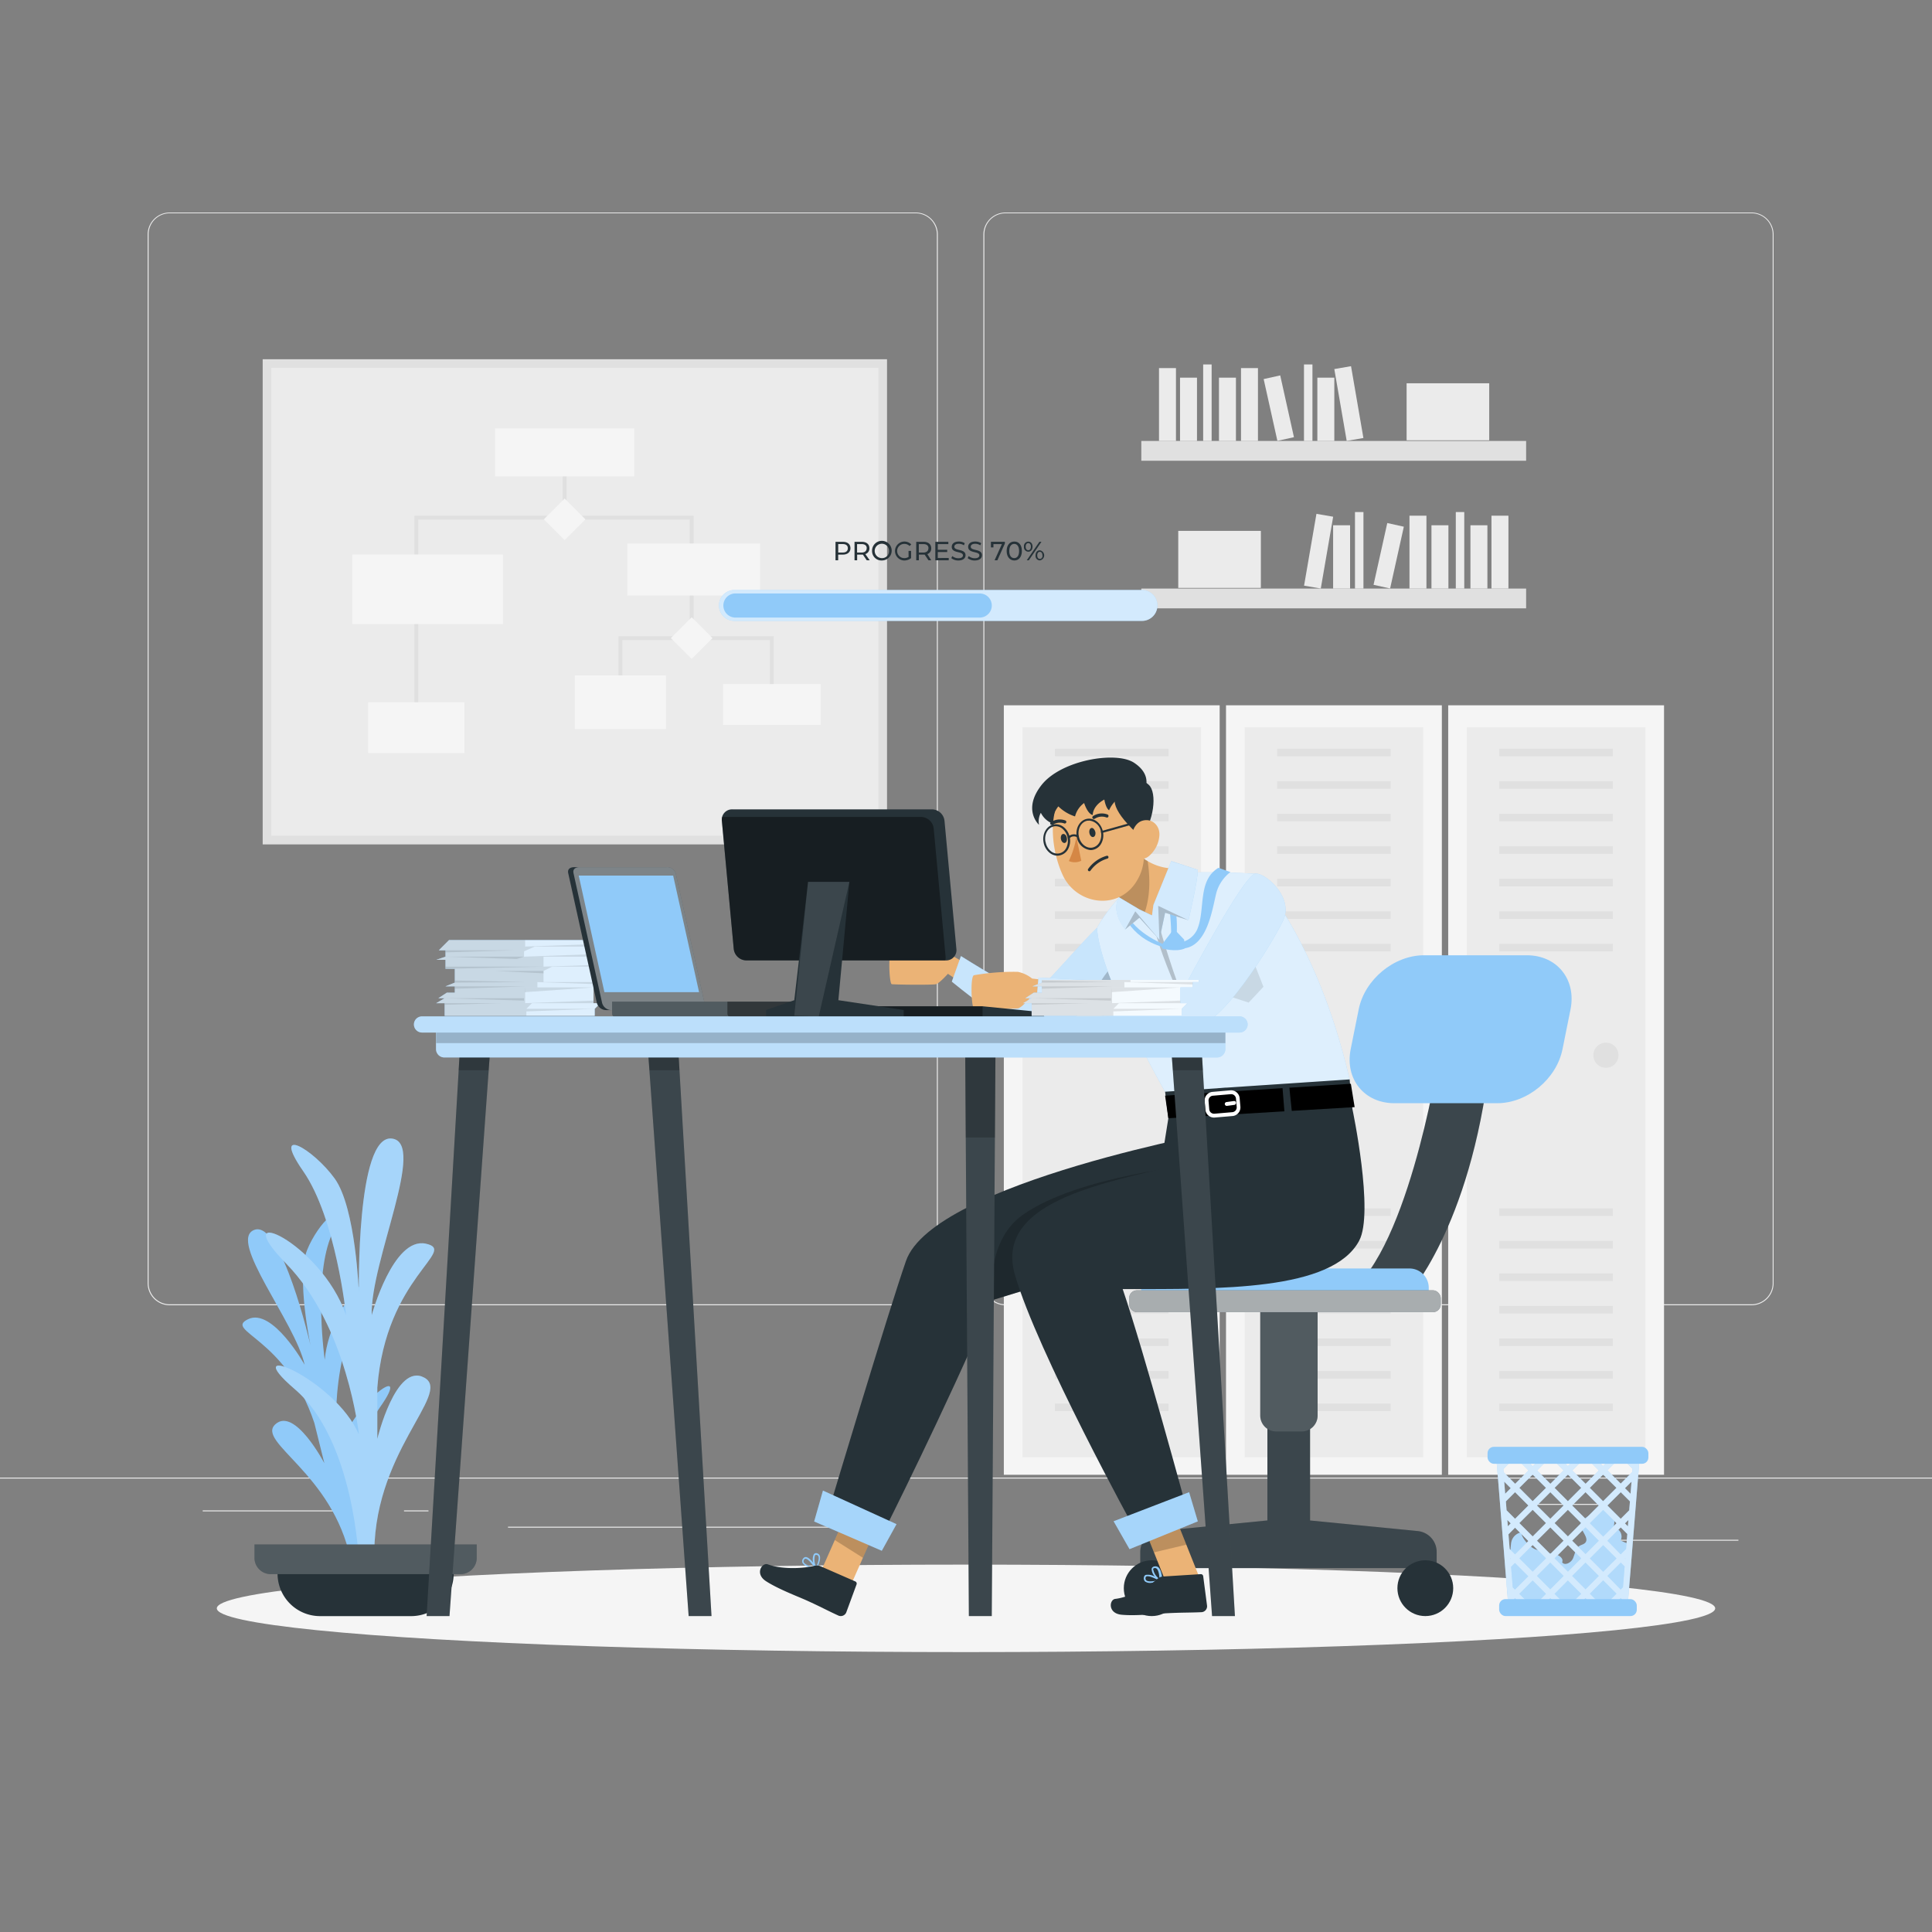 <svg xmlns="http://www.w3.org/2000/svg" viewBox="0 0 500 500"><rect x="0" y="0" width="500" height="500" fill="#808080" stroke="none"/><g id="freepik--background-complete--inject-230"><rect y="382.4" width="500" height="0.25" style="fill:#ebebeb"></rect><rect x="416.78" y="398.49" width="33.12" height="0.25" style="fill:#ebebeb"></rect><rect x="322.53" y="401.21" width="8.69" height="0.25" style="fill:#ebebeb"></rect><rect x="396.59" y="389.21" width="19.19" height="0.25" style="fill:#ebebeb"></rect><rect x="52.46" y="390.89" width="43.19" height="0.25" style="fill:#ebebeb"></rect><rect x="104.56" y="390.89" width="6.33" height="0.25" style="fill:#ebebeb"></rect><rect x="131.47" y="395.11" width="93.68" height="0.25" style="fill:#ebebeb"></rect><path d="M237,337.8H43.91a5.71,5.71,0,0,1-5.7-5.71V60.66A5.71,5.71,0,0,1,43.91,55H237a5.71,5.71,0,0,1,5.71,5.71V332.09A5.71,5.71,0,0,1,237,337.8ZM43.91,55.2a5.46,5.46,0,0,0-5.45,5.46V332.09a5.46,5.46,0,0,0,5.45,5.46H237a5.47,5.47,0,0,0,5.46-5.46V60.66A5.47,5.47,0,0,0,237,55.2Z" style="fill:#ebebeb"></path><path d="M453.31,337.8H260.21a5.72,5.72,0,0,1-5.71-5.71V60.66A5.72,5.72,0,0,1,260.21,55h193.1A5.71,5.71,0,0,1,459,60.66V332.09A5.71,5.71,0,0,1,453.31,337.8ZM260.21,55.2a5.47,5.47,0,0,0-5.46,5.46V332.09a5.47,5.47,0,0,0,5.46,5.46h193.1a5.47,5.47,0,0,0,5.46-5.46V60.66a5.47,5.47,0,0,0-5.46-5.46Z" style="fill:#ebebeb"></path><rect x="85.99" y="74.96" width="125.56" height="161.58" transform="translate(304.52 6.98) rotate(90)" style="fill:#e0e0e0"></rect><rect x="70.22" y="95.21" width="157.1" height="121.08" transform="translate(297.54 311.5) rotate(180)" style="fill:#ebebeb"></rect><rect x="145.63" y="117.08" width="1" height="16.88" style="fill:#e0e0e0"></rect><polygon points="108.24 188.32 107.24 188.32 107.24 133.47 179.5 133.47 179.5 165.15 178.5 165.15 178.5 134.47 108.24 134.47 108.24 188.32" style="fill:#e0e0e0"></polygon><polygon points="200.24 182.32 199.24 182.32 199.24 165.65 161.07 165.65 161.07 181.74 160.07 181.74 160.07 164.65 200.24 164.65 200.24 182.32" style="fill:#e0e0e0"></polygon><rect x="128.11" y="110.88" width="36.04" height="12.41" style="fill:#f5f5f5"></rect><rect x="162.36" y="140.65" width="34.35" height="13.48" style="fill:#f5f5f5"></rect><rect x="148.77" y="174.79" width="23.59" height="13.9" style="fill:#f5f5f5"></rect><rect x="187.11" y="177.04" width="25.27" height="10.56" style="fill:#f5f5f5"></rect><rect x="91.16" y="143.5" width="39.03" height="18.01" style="fill:#f5f5f5"></rect><rect x="95.28" y="181.74" width="24.92" height="13.16" style="fill:#f5f5f5"></rect><rect x="142.33" y="130.6" width="7.61" height="7.61" transform="translate(137.84 -63.97) rotate(45)" style="fill:#f5f5f5"></rect><rect x="175.2" y="161.34" width="7.61" height="7.61" transform="translate(169.21 -78.21) rotate(45)" style="fill:#f5f5f5"></rect><rect x="295.37" y="114.12" width="99.59" height="5.12" style="fill:#e0e0e0"></rect><rect x="299.95" y="95.26" width="4.39" height="18.86" style="fill:#ebebeb"></rect><rect x="321.17" y="95.26" width="4.39" height="18.86" style="fill:#ebebeb"></rect><rect x="346.89" y="95.02" width="4.39" height="18.86" transform="translate(-12.67 60.8) rotate(-9.78)" style="fill:#ebebeb"></rect><rect x="305.39" y="97.74" width="4.39" height="16.38" style="fill:#ebebeb"></rect><rect x="315.47" y="97.74" width="4.39" height="16.38" style="fill:#ebebeb"></rect><rect x="340.93" y="97.74" width="4.39" height="16.38" style="fill:#ebebeb"></rect><rect x="328.76" y="97.46" width="4.39" height="16.38" transform="translate(-15.04 74.29) rotate(-12.53)" style="fill:#ebebeb"></rect><rect x="311.38" y="94.32" width="2.19" height="19.8" style="fill:#ebebeb"></rect><rect x="337.47" y="94.32" width="2.19" height="19.8" style="fill:#ebebeb"></rect><rect x="364.03" y="99.19" width="21.38" height="14.76" style="fill:#ebebeb"></rect><rect x="295.37" y="152.32" width="99.59" height="5.12" transform="translate(690.33 309.76) rotate(180)" style="fill:#e0e0e0"></rect><rect x="385.99" y="133.46" width="4.39" height="18.86" transform="translate(776.37 285.78) rotate(180)" style="fill:#ebebeb"></rect><rect x="364.77" y="133.46" width="4.39" height="18.86" transform="translate(733.93 285.78) rotate(180)" style="fill:#ebebeb"></rect><rect x="339.05" y="133.22" width="4.39" height="18.86" transform="translate(653.31 341.19) rotate(-170.22)" style="fill:#ebebeb"></rect><rect x="380.55" y="135.94" width="4.39" height="16.38" transform="translate(765.49 288.26) rotate(180)" style="fill:#ebebeb"></rect><rect x="370.47" y="135.94" width="4.39" height="16.38" transform="translate(745.32 288.26) rotate(180)" style="fill:#ebebeb"></rect><rect x="345.01" y="135.94" width="4.39" height="16.38" transform="translate(694.41 288.26) rotate(180)" style="fill:#ebebeb"></rect><rect x="357.18" y="135.66" width="4.39" height="16.38" transform="translate(679 362.22) rotate(-167.47)" style="fill:#ebebeb"></rect><rect x="376.76" y="132.52" width="2.19" height="19.8" transform="translate(755.71 284.84) rotate(180)" style="fill:#ebebeb"></rect><rect x="350.66" y="132.52" width="2.19" height="19.8" transform="translate(703.52 284.84) rotate(180)" style="fill:#ebebeb"></rect><rect x="304.92" y="137.39" width="21.38" height="14.76" transform="translate(631.23 289.54) rotate(180)" style="fill:#ebebeb"></rect><rect x="317.29" y="182.53" width="55.86" height="199.14" style="fill:#f5f5f5"></rect><rect x="322.11" y="188.21" width="46.22" height="188.94" style="fill:#ebebeb"></rect><rect x="330.52" y="193.77" width="29.39" height="1.95" style="fill:#e0e0e0"></rect><rect x="330.52" y="202.18" width="29.39" height="1.95" style="fill:#e0e0e0"></rect><rect x="330.52" y="210.6" width="29.39" height="1.95" style="fill:#e0e0e0"></rect><rect x="330.52" y="219.02" width="29.39" height="1.95" style="fill:#e0e0e0"></rect><rect x="330.52" y="227.44" width="29.39" height="1.95" style="fill:#e0e0e0"></rect><rect x="330.52" y="235.85" width="29.39" height="1.95" style="fill:#e0e0e0"></rect><rect x="330.52" y="244.27" width="29.39" height="1.95" style="fill:#e0e0e0"></rect><rect x="330.52" y="312.73" width="29.39" height="1.95" style="fill:#e0e0e0"></rect><rect x="330.52" y="321.15" width="29.39" height="1.95" style="fill:#e0e0e0"></rect><rect x="330.52" y="329.57" width="29.39" height="1.95" style="fill:#e0e0e0"></rect><rect x="330.52" y="337.98" width="29.39" height="1.95" style="fill:#e0e0e0"></rect><rect x="330.52" y="346.4" width="29.39" height="1.95" style="fill:#e0e0e0"></rect><rect x="330.52" y="354.82" width="29.39" height="1.95" style="fill:#e0e0e0"></rect><rect x="330.52" y="363.24" width="29.39" height="1.95" style="fill:#e0e0e0"></rect><path d="M361.36,273.09a3.25,3.25,0,1,1-3.25-3.25A3.24,3.24,0,0,1,361.36,273.09Z" style="fill:#e0e0e0"></path><rect x="259.79" y="182.53" width="55.86" height="199.14" style="fill:#f5f5f5"></rect><rect x="264.61" y="188.21" width="46.22" height="188.94" style="fill:#ebebeb"></rect><rect x="273.02" y="193.77" width="29.39" height="1.95" style="fill:#e0e0e0"></rect><rect x="273.02" y="202.18" width="29.39" height="1.95" style="fill:#e0e0e0"></rect><rect x="273.02" y="210.6" width="29.39" height="1.95" style="fill:#e0e0e0"></rect><rect x="273.02" y="219.02" width="29.39" height="1.95" style="fill:#e0e0e0"></rect><rect x="273.02" y="227.44" width="29.39" height="1.95" style="fill:#e0e0e0"></rect><rect x="273.02" y="235.85" width="29.39" height="1.95" style="fill:#e0e0e0"></rect><rect x="273.02" y="244.27" width="29.39" height="1.95" style="fill:#e0e0e0"></rect><rect x="273.02" y="312.73" width="29.39" height="1.95" style="fill:#e0e0e0"></rect><rect x="273.02" y="321.15" width="29.39" height="1.95" style="fill:#e0e0e0"></rect><rect x="273.02" y="329.57" width="29.39" height="1.95" style="fill:#e0e0e0"></rect><rect x="273.02" y="337.98" width="29.39" height="1.95" style="fill:#e0e0e0"></rect><rect x="273.02" y="346.4" width="29.39" height="1.95" style="fill:#e0e0e0"></rect><rect x="273.02" y="354.82" width="29.39" height="1.95" style="fill:#e0e0e0"></rect><rect x="273.02" y="363.24" width="29.39" height="1.95" style="fill:#e0e0e0"></rect><path d="M303.86,273.09a3.25,3.25,0,1,1-3.25-3.25A3.24,3.24,0,0,1,303.86,273.09Z" style="fill:#e0e0e0"></path><rect x="374.79" y="182.53" width="55.86" height="199.14" style="fill:#f5f5f5"></rect><rect x="379.61" y="188.21" width="46.22" height="188.94" style="fill:#ebebeb"></rect><rect x="388.02" y="193.77" width="29.39" height="1.95" style="fill:#e0e0e0"></rect><rect x="388.02" y="202.18" width="29.39" height="1.95" style="fill:#e0e0e0"></rect><rect x="388.02" y="210.6" width="29.39" height="1.95" style="fill:#e0e0e0"></rect><rect x="388.02" y="219.02" width="29.39" height="1.95" style="fill:#e0e0e0"></rect><rect x="388.02" y="227.44" width="29.39" height="1.95" style="fill:#e0e0e0"></rect><rect x="388.02" y="235.85" width="29.39" height="1.95" style="fill:#e0e0e0"></rect><rect x="388.02" y="244.27" width="29.39" height="1.95" style="fill:#e0e0e0"></rect><rect x="388.02" y="312.73" width="29.39" height="1.95" style="fill:#e0e0e0"></rect><rect x="388.02" y="321.15" width="29.39" height="1.95" style="fill:#e0e0e0"></rect><rect x="388.02" y="329.57" width="29.39" height="1.95" style="fill:#e0e0e0"></rect><rect x="388.02" y="337.98" width="29.39" height="1.95" style="fill:#e0e0e0"></rect><rect x="388.02" y="346.4" width="29.39" height="1.95" style="fill:#e0e0e0"></rect><rect x="388.02" y="354.82" width="29.39" height="1.95" style="fill:#e0e0e0"></rect><rect x="388.02" y="363.24" width="29.39" height="1.95" style="fill:#e0e0e0"></rect><path d="M418.86,273.09a3.25,3.25,0,1,1-3.25-3.25A3.24,3.24,0,0,1,418.86,273.09Z" style="fill:#e0e0e0"></path></g><g id="freepik--Shadow--inject-230"><ellipse id="freepik--path--inject-230" cx="250" cy="416.24" rx="193.89" ry="11.32" style="fill:#f5f5f5"></ellipse></g><g id="freepik--Plant--inject-230"><path d="M93.91,402.73s-5.27-24.89,4.32-38.37-8.66-.15-10.76,12.47c0,0-3.15-22.57,6.15-38.44s-8.1-2.84-9.58,13.51c0,0-2.85-20.12,1.43-31.44s-3.17-4-6,3.06.89,24.65.89,24.65-7.46-32.47-14.52-29.89,10.55,23.86,13,34.92c0,0-8.33-14.89-14.65-11.79s9.79,4.64,17.16,26.85l2.59,10.41S76.26,364,71.25,368.61s14.85,12.64,19.47,34.91Z" style="fill:#90CAF9"></path><path d="M92.88,404.16s-1.11-31.38-16.61-44.66,10.33-2.77,16.61,11.72c0,0-2.95-28-18.83-44.21s8.86-5.81,15.51,13.34c0,0-2.59-25-11.08-37.23s2.59-5.78,8.12,1.86,6.28,29.79,6.28,29.79-.74-41.11,8.49-40.12-5.54,31.72-5.17,45.7c0,0,5.54-20.32,14-18.49s-10.34,8.48-12.55,37.27v13.24s4.8-19.89,12.18-15.83-14,19.57-12.92,47.62Z" style="fill:#90CAF9"></path><path d="M92.88,404.16s-1.11-31.38-16.61-44.66,10.33-2.77,16.61,11.72c0,0-2.95-28-18.83-44.21s8.86-5.81,15.51,13.34c0,0-2.59-25-11.08-37.23s2.59-5.78,8.12,1.86,6.28,29.79,6.28,29.79-.74-41.11,8.49-40.12-5.54,31.72-5.17,45.7c0,0,5.54-20.32,14-18.49s-10.34,8.48-12.55,37.27v13.24s4.8-19.89,12.18-15.83-14,19.57-12.92,47.62Z" style="fill:#fff;opacity:0.2;isolation:isolate"></path><path d="M71.83,402.33h45.58a0,0,0,0,1,0,0v4.92a11,11,0,0,1-11,11H82.83a11,11,0,0,1-11-11v-4.92A0,0,0,0,1,71.83,402.33Z" style="fill:#263238"></path><path d="M65.86,399.7v3.48a4.22,4.22,0,0,0,4.22,4.21h49.09a4.21,4.21,0,0,0,4.21-4.21V399.7Z" style="fill:#263238"></path><path d="M65.86,399.7v3.48a4.22,4.22,0,0,0,4.22,4.21h49.09a4.21,4.21,0,0,0,4.21-4.21V399.7Z" style="fill:#fff;opacity:0.2;isolation:isolate"></path></g><g id="freepik--trash-bin--inject-230"><path d="M419.41,398.7a2.35,2.35,0,0,0-1.88-3.37,5,5,0,0,0-1.59-5.48,1.18,1.18,0,0,0-.69-.31,1.31,1.31,0,0,0-.74.33l-4.4,3.15a2.68,2.68,0,0,0-.87.87c-.9,1.74,2.34,4,1,5.4-.38.41-1,.5-1.48.8-1,.65-1.17,2.09-1.66,3.22s-2.18,2-2.83,1c.48-1.08-1-2-2.16-2.16s-2.41-.2-3.06-1.31c-1.67,1.47-5.42-2.62-5.34-4.26a3.22,3.22,0,0,0-2.61,2.68,19.34,19.34,0,0,0-.14,4.1c0,2.67-.9,5.28-.86,7.94,0,2.08.84,4.38,2.74,5.21a7,7,0,0,0,2.94.4l21.62-.14a3.25,3.25,0,0,0,1.52-.25c1-.51,1.19-1.79,1.28-2.89q.57-7.05,1.16-14.09Z" style="fill:#90CAF9"></path><path d="M419.41,398.7a2.35,2.35,0,0,0-1.88-3.37,5,5,0,0,0-1.59-5.48,1.18,1.18,0,0,0-.69-.31,1.31,1.31,0,0,0-.74.33l-4.4,3.15a2.68,2.68,0,0,0-.87.87c-.9,1.74,2.34,4,1,5.4-.38.41-1,.5-1.48.8-1,.65-1.17,2.09-1.66,3.22s-2.18,2-2.83,1c.48-1.08-1-2-2.16-2.16s-2.41-.2-3.06-1.31c-1.67,1.47-5.42-2.62-5.34-4.26a3.22,3.22,0,0,0-2.61,2.68,19.34,19.34,0,0,0-.14,4.1c0,2.67-.9,5.28-.86,7.94,0,2.08.84,4.38,2.74,5.21a7,7,0,0,0,2.94.4l21.62-.14a3.25,3.25,0,0,0,1.52-.25c1-.51,1.19-1.79,1.28-2.89q.57-7.05,1.16-14.09Z" style="fill:#fff;opacity:0.3;isolation:isolate"></path><path d="M420.67,375.85H387.13l.27,3.39.2,2.42.51,6.3.29,3.61.39,4.82.16,2.06.06.62.2,2.43.26,3.32.17,2.07.17,2.1.2,2.42.15,1.84.17,2.07.07.89h30.79l.07-.89.16-2.06.15-1.85.2-2.43.17-2.09.17-2.07.27-3.33.19-2.42.05-.62.17-2.06.39-4.82.29-3.61.51-6.3.19-2.42.28-3.39Zm2,2.22h0l-.65-.65h.71Zm-.16,2.06-.07.82-3,3L416,380.51l3.09-3.09h.72Zm-.87,10.73-2.2,2.2L416,389.62l3.45-3.44,2.38,2.38Zm-31.92-2.3h0l2.38-2.38,3.44,3.44-3.44,3.44-2.2-2.2Zm28.61-3.5-3.45,3.45-3.44-3.45,3.44-3.44Zm-5.42-7.64h3.94l-2,2Zm.85,12.2-3.43,3.44-3.45-3.44,3.45-3.44Zm-11.43,4.55,3.44-3.43,3.44,3.43-3.44,3.45Zm2.32,4.56-3.44,3.45-3.44-3.44,3.45-3.45Zm5.68-3.44,3.43,3.45-3.43,3.44-3.45-3.45Zm-4.56-6.78-3.44-3.45,3.44-3.44,3.44,3.44Zm-1.12,1.11-3.43,3.44-3.45-3.44,3.45-3.44Zm-8-1.11-3.44-3.45,3.44-3.44,3.45,3.44Zm0,2.23,3.45,3.43-3.45,3.45-3.44-3.45Zm3.45,12.55-3.45,3.44-3.44-3.44,3.44-3.44Zm1.11,1.12,3.44,3.44-3.43,3.45-3.45-3.45Zm1.12-1.12,3.44-3.44,3.44,3.44-3.44,3.44Zm8,1.12,3.43,3.44-3.43,3.45-3.45-3.45ZM414.9,409l3.45,3.45-2.23,2.23h-2.43l-2.23-2.23Zm-3.44-5.67,3.44-3.44,3.45,3.44-3.45,3.44Zm0-9.12,3.44-3.43,3.45,3.43-3.45,3.45Zm2.32-13.66L410.35,384l-3.45-3.44,3.08-3.09h.73Zm-8-1.11-2-2h3.93Zm-1.12,1.11L401.24,384l-3.45-3.44,3.08-3.09h.73Zm-6-3.09-2,2-2-2Zm-6.16,0,3.08,3.09L392.12,384l-3-3-.06-.82,2.69-2.71Zm-3,0-.64.64h0l-.05-.64Zm-.21,6,1.68,1.68-1.43,1.44Zm.94,11.54-.14-1.63h0l.88.88-.74.75Zm.16,2.08,1.7-1.71,3.44,3.45-3.44,3.44-1.39-1.39Zm.51,6.37v-.15l.07.07-.07.08Zm.6,7.33-.43-5.28,1-1,3.44,3.44-3.44,3.44-.59-.59Zm.32,3.94-.07-.79.34-.33,1.11,1.12Zm1.38-2.23,3.44-3.45,3.45,3.45-2.23,2.23h-2.43Zm6.89,2.23,1.12-1.12,1.11,1.12Zm4.46,0-2.23-2.23,3.44-3.45,3.44,3.45L407,414.64Zm4.65,0,1.12-1.12,1.12,1.12Zm10.5,0h-1.39l1.12-1.12.33.33Zm.32-3.94-.59.59L416,407.85l3.45-3.44,1,1Zm.61-7.49,0,.16-.07-.08.09-.08Zm.19-2.42-1.39,1.39L416,398.74l3.45-3.45,1.7,1.71Zm.48-5.86-.76-.76.89-.88Zm.94-11.56-.26,3.14-1.44-1.45,1.7-1.69Z" style="fill:#90CAF9"></path><g style="opacity:0.6;isolation:isolate"><path d="M420.67,375.85H387.13l.27,3.39.2,2.42.51,6.3.29,3.61.39,4.82.16,2.06.06.62.2,2.43.26,3.32.17,2.07.17,2.1.2,2.42.15,1.84.17,2.07.07.89h30.79l.07-.89.16-2.06.15-1.85.2-2.43.17-2.09.17-2.07.27-3.33.19-2.42.05-.62.17-2.06.39-4.82.29-3.61.51-6.3.19-2.42.28-3.39Zm2,2.22h0l-.65-.65h.71Zm-.16,2.06-.07.82-3,3L416,380.51l3.09-3.09h.72Zm-.87,10.73-2.2,2.2L416,389.62l3.45-3.44,2.38,2.38Zm-31.92-2.3h0l2.38-2.38,3.44,3.44-3.44,3.44-2.2-2.2Zm28.61-3.5-3.45,3.45-3.44-3.45,3.44-3.44Zm-5.42-7.64h3.94l-2,2Zm.85,12.2-3.43,3.44-3.45-3.44,3.45-3.44Zm-11.43,4.55,3.44-3.43,3.44,3.43-3.44,3.45Zm2.32,4.56-3.44,3.45-3.44-3.44,3.45-3.45Zm5.68-3.44,3.43,3.45-3.43,3.44-3.45-3.45Zm-4.56-6.78-3.44-3.45,3.44-3.44,3.44,3.44Zm-1.12,1.11-3.43,3.44-3.45-3.44,3.45-3.44Zm-8-1.11-3.44-3.45,3.44-3.44,3.45,3.44Zm0,2.23,3.45,3.43-3.45,3.45-3.44-3.45Zm3.45,12.55-3.45,3.44-3.44-3.44,3.44-3.44Zm1.11,1.12,3.44,3.44-3.43,3.45-3.45-3.45Zm1.12-1.12,3.44-3.44,3.44,3.44-3.44,3.44Zm8,1.12,3.43,3.44-3.43,3.45-3.45-3.45ZM414.9,409l3.45,3.45-2.23,2.23h-2.43l-2.23-2.23Zm-3.44-5.67,3.44-3.44,3.45,3.44-3.45,3.44Zm0-9.12,3.44-3.43,3.45,3.43-3.45,3.45Zm2.32-13.66L410.35,384l-3.45-3.44,3.08-3.09h.73Zm-8-1.11-2-2h3.93Zm-1.12,1.11L401.24,384l-3.45-3.44,3.08-3.09h.73Zm-6-3.09-2,2-2-2Zm-6.16,0,3.08,3.09L392.12,384l-3-3-.06-.82,2.69-2.71Zm-3,0-.64.64h0l-.05-.64Zm-.21,6,1.68,1.68-1.43,1.44Zm.94,11.54-.14-1.63h0l.88.88-.74.75Zm.16,2.08,1.7-1.71,3.44,3.45-3.44,3.44-1.39-1.39Zm.51,6.37v-.15l.07.07-.07.08Zm.6,7.33-.43-5.28,1-1,3.44,3.44-3.44,3.44-.59-.59Zm.32,3.94-.07-.79.34-.33,1.11,1.12Zm1.38-2.23,3.44-3.45,3.45,3.45-2.23,2.23h-2.43Zm6.89,2.23,1.12-1.12,1.11,1.12Zm4.46,0-2.23-2.23,3.44-3.45,3.44,3.45L407,414.64Zm4.65,0,1.12-1.12,1.12,1.12Zm10.5,0h-1.39l1.12-1.12.33.33Zm.32-3.94-.59.59L416,407.85l3.45-3.44,1,1Zm.61-7.49,0,.16-.07-.08.09-.08Zm.19-2.42-1.39,1.39L416,398.74l3.45-3.45,1.7,1.71Zm.48-5.86-.76-.76.89-.88Zm.94-11.56-.26,3.14-1.44-1.45,1.7-1.69Z" style="fill:#fff"></path></g><rect x="384.98" y="374.44" width="41.62" height="4.39" rx="1.64" transform="translate(811.58 753.27) rotate(180)" style="fill:#90CAF9"></rect><rect x="387.98" y="413.85" width="35.62" height="4.39" rx="1.64" style="fill:#90CAF9"></rect></g><g id="freepik--Character--inject-230"><path d="M366.93,396.24l-27.88-2.74V362.06H328v31.43l-28,2.75a5.43,5.43,0,0,0-4.9,5.4v4.19h76.71v-4.19A5.43,5.43,0,0,0,366.93,396.24Z" style="fill:#263238"></path><path d="M366.93,396.24l-27.88-2.74V362.06H328v31.43l-28,2.75a5.43,5.43,0,0,0-4.9,5.4v4.19h76.71v-4.19A5.43,5.43,0,0,0,366.93,396.24Z" style="fill:#fff;opacity:0.1;isolation:isolate"></path><circle cx="298.06" cy="411.02" r="7.22" style="fill:#263238"></circle><circle cx="368.87" cy="411.02" r="7.22" style="fill:#263238"></circle><path d="M326.1,335.58H341a0,0,0,0,1,0,0v30.76a4.13,4.13,0,0,1-4.13,4.13h-6.59a4.13,4.13,0,0,1-4.13-4.13V335.58A0,0,0,0,1,326.1,335.58Z" style="fill:#263238"></path><path d="M326.1,335.58H341a0,0,0,0,1,0,0v30.76a4.13,4.13,0,0,1-4.13,4.13h-6.59a4.13,4.13,0,0,1-4.13-4.13V335.58A0,0,0,0,1,326.1,335.58Z" style="fill:#fff;opacity:0.2;isolation:isolate"></path><path d="M372.11,275s-8.28,51.68-24.61,60.57h16.6S380.51,318,385.51,275Z" style="fill:#263238"></path><path d="M372.11,275s-8.28,51.68-24.61,60.57h16.6S380.51,318,385.51,275Z" style="fill:#fff;opacity:0.1;isolation:isolate"></path><path d="M295.33,328.28h74.43a0,0,0,0,1,0,0v6.31a5,5,0,0,1-5,5H300.33a5,5,0,0,1-5-5v-6.31A0,0,0,0,1,295.33,328.28Z" transform="translate(665.09 667.87) rotate(-180)" style="fill:#90CAF9"></path><rect x="292.23" y="333.93" width="80.63" height="5.66" rx="2.01" transform="translate(665.09 673.52) rotate(180)" style="fill:#263238"></rect><rect x="292.23" y="333.93" width="80.63" height="5.66" rx="2.01" transform="translate(665.09 673.52) rotate(180)" style="fill:#fff;opacity:0.6;isolation:isolate"></rect><path d="M387.47,285.51H360.86c-7.79,0-12.85-6.25-11.3-14l2.07-10.29c1.54-7.71,9.12-14,16.91-14h26.6c7.8,0,12.86,6.25,11.31,14l-2.07,10.29C402.83,279.26,395.26,285.51,387.47,285.51Z" style="fill:#90CAF9"></path><g id="freepik--group--inject-230"><path d="M252.72,250.89,245.83,247a8.61,8.61,0,0,0-3.7-1.74,60.16,60.16,0,0,0-11.35.89c-1,.39-.64,8.42,0,8.55s10.59.25,11.48,0,3.06-2.68,3.06-2.68l5.11,3.42Z" style="fill:#ebb376"></path><path d="M283.9,240.13c-3.62,3.24-15,16.81-16.78,17.3s-18.42-10-18.42-10l-2.36,6.61s15.66,12.89,20.78,13.78c5.55,1,24.05-14,24.05-14Z" style="fill:#90CAF9"></path><path d="M291.17,253.82S287,257.2,282,260.64c-5.5,3.8-12,7.69-14.89,7.18-5.13-.88-20.79-13.77-20.79-13.77l2.36-6.61s16.66,10.47,18.43,10,13.16-14.06,16.76-17.3l4.76,8.94Z" style="fill:#fff;opacity:0.5;isolation:isolate"></path><path d="M291.17,253.82S287,257.2,282,260.64c.85-4.71,4.69-9.44,6.63-11.57Z" style="opacity:0.2;isolation:isolate"></path><path d="M301.53,282.54s-16.81-29.38-17.63-42.41c0,0,5.77-10.67,13.34-13s27.61-1,27.61-1,15.85,16.26,24.43,53.25Z" style="fill:#90CAF9"></path><path d="M301.53,282.54s-16.81-29.38-17.63-42.41c0,0,5.77-10.67,13.34-13s27.61-1,27.61-1,15.85,16.26,24.43,53.25Z" style="fill:#fff;opacity:0.7;isolation:isolate"></path><polygon points="313.39 248.51 323.35 246.17 326.98 255.38 323.15 259.47 316.91 257.43 313.39 248.51" style="opacity:0.1;isolation:isolate"></polygon><polygon points="310.43 408.3 301.89 409.89 294.31 390.86 302.84 389.28 310.43 408.3" style="fill:#ebb376"></polygon><polygon points="302.84 389.28 294.32 390.87 298.65 401.75 307.03 399.76 302.84 389.28" style="opacity:0.2;isolation:isolate"></polygon><polygon points="219.61 411.56 212.5 406.58 220.78 387.85 227.88 392.83 219.61 411.56" style="fill:#ebb376"></polygon><polygon points="227.88 392.83 220.78 387.86 216.05 398.57 223.33 403.16 227.88 392.83" style="opacity:0.2;isolation:isolate"></polygon><path d="M338.41,311.45l-27.25,8.35L256.8,336.48C244.27,365.58,228.92,396,228.92,396l-14.22-5.84s15.31-51.09,19.78-63.86c7.14-20.38,83.42-34,83.42-34Z" style="fill:#263238"></path><polygon points="228.21 401.34 210.7 393.76 212.98 385.76 232.02 394.45 228.21 401.34" style="fill:#90CAF9"></polygon><polygon points="228.21 401.34 210.7 393.76 212.98 385.76 232.02 394.45 228.21 401.34" style="fill:#fff;opacity:0.2"></polygon><path d="M211.41,406.07s-.1-.1-.1-.11l-.11-.11h0l.12.1c.06-.12,1.27-2.26.82-3.37a1,1,0,0,0-.65-.58.76.76,0,0,0-.9.28,3.19,3.19,0,0,0-.12,2.17c-.58-.73-1.31-1.46-1.92-1.49a.81.81,0,0,0-.66.34,1.09,1.09,0,0,0-.22,1.14,2.29,2.29,0,0,0,1.32,1,10.56,10.56,0,0,0,2.21.64l.07,0,.06,0Zm-.49-3.52c.07-.1.19-.2.47-.11l.09,0a.59.59,0,0,1,.32.34c.28.66-.21,1.95-.56,2.7a1.63,1.63,0,0,0-.11-.17A4.16,4.16,0,0,1,210.92,402.55ZM208,404.29a.73.73,0,0,1,.16-.72.37.37,0,0,1,.32-.17c.61,0,1.64,1.27,2.3,2.26C209.28,405.32,208.26,404.82,208,404.29Z" style="fill:#90CAF9"></path><path d="M212.4,405.36l8.92,3.9a.61.61,0,0,1,.35.8h0L219,417.32a1.54,1.54,0,0,1-2,.8c-3.09-1.41-4.49-2.24-8.4-4-2.41-1.06-7.27-2.92-10.33-4.89s-1-4.94.44-4.38c3.49,1.32,9.1,1.14,12.11.36A2.42,2.42,0,0,1,212.4,405.36Z" style="fill:#263238"></path><path d="M300.83,409h0c0-.15-.15-2.61-1.05-3.39a1.26,1.26,0,0,0-1-.22.81.81,0,0,0-.74.65,3.11,3.11,0,0,0,.85,2,3.56,3.56,0,0,0-2.4-.45.79.79,0,0,0-.44.61,1.1,1.1,0,0,0,.32,1.11,2.33,2.33,0,0,0,1.65.32,10.29,10.29,0,0,0,2.26-.45.09.09,0,0,0,.07,0s0,0,0-.06.21-.05.22-.08l.18,0Zm-2.39-2.88c0-.12.08-.26.36-.31l.1,0a.59.59,0,0,1,.44.16c.55.46.7,1.83.74,2.65l-.18-.1A4.05,4.05,0,0,1,298.44,406.12ZM296.67,409a.75.75,0,0,1-.19-.71.35.35,0,0,1,.21-.3c.55-.26,2,.38,3.08.95C298.24,409.34,297.1,409.36,296.67,409Z" style="fill:#90CAF9"></path><path d="M301,408l9.72-.61a.61.61,0,0,1,.67.55h0l1,7.66a1.54,1.54,0,0,1-1.42,1.63c-3.39.15-5,.06-9.3.29-2.62.16-7.8.72-11.42.37s-3.18-3.93-1.61-4.1c3.71-.42,8.62-3.14,10.94-5.21A2.4,2.4,0,0,1,301,408Z" style="fill:#263238"></path><path d="M284.9,231.82a6.91,6.91,0,0,1,4.6,0,6.69,6.69,0,0,0,6.43,5.16,12.12,12.12,0,0,0,2.21-.09c7.49-1,6.67-12.17,6.67-12.17a13.29,13.29,0,0,1-7.8-1.87h0a17.34,17.34,0,0,1-5.11-4.57Z" style="fill:#ebb376"></path><path d="M284.9,231.82a6.91,6.91,0,0,1,4.6,0,6.69,6.69,0,0,0,6.43,5.16c1.93-4.77,1.68-10.23,1.08-14.13h0a17.34,17.34,0,0,1-5.11-4.57Z" style="opacity:0.2;isolation:isolate"></path><path d="M279.68,207.2c3.7,1.6,2.92,5.65-3.38,13-3.75-3.33-5.69-10.82-3.66-13.18S276.45,205.81,279.68,207.2Z" style="fill:#263238"></path><path d="M294.93,210.63c1.16,8.08,2.24,12.75-.93,17.68-4.78,7.41-15.38,5.8-18.94-1.78-3.18-6.8-4.55-18.87,2.6-23.65a11.14,11.14,0,0,1,17.27,7.75Z" style="fill:#ebb376"></path><path d="M283.47,215.29c.14.65-.1,1.24-.53,1.33s-.87-.36-1-1,.09-1.25.52-1.34S283.29,214.66,283.47,215.29Z" style="fill:#263238"></path><path d="M276.09,216.83c.14.64-.1,1.24-.52,1.33s-.88-.36-1-1,.1-1.25.53-1.33S276,216.18,276.09,216.83Z" style="fill:#263238"></path><path d="M278.56,216.63a23.67,23.67,0,0,1-1.95,6.2,3.83,3.83,0,0,0,3.23-.07Z" style="fill:#d58745"></path><path d="M290.29,204.22c-3.47,2.05-2.18,6,5,12.42,3.3-3.79,4.28-11.47,2-13.54S293.32,202.44,290.29,204.22Z" style="fill:#263238"></path><path d="M300.05,216.23a7.75,7.75,0,0,1-2.67,5.29c-2.08,1.75-4.24.17-4.61-2.38-.33-2.3.35-6,2.89-6.74S300.23,213.72,300.05,216.23Z" style="fill:#ebb376"></path><path d="M286.78,211.47a.43.43,0,0,1-.42.09,3.35,3.35,0,0,0-3,.31.41.41,0,0,1-.51-.65h0a4.13,4.13,0,0,1,3.75-.44.4.4,0,0,1,.26.51h0A.62.62,0,0,1,286.78,211.47Z" style="fill:#263238"></path><path d="M272.08,213.46a.39.39,0,0,1-.22-.11.42.42,0,0,1,.11-.57h0a4.1,4.1,0,0,1,3.75-.44.4.4,0,0,1,.21.54h0a.41.41,0,0,1-.54.21h0a3.36,3.36,0,0,0-3,.4A.39.39,0,0,1,272.08,213.46Z" style="fill:#263238"></path><path d="M296.38,204s1.78-3.54-2.9-6.61-18.84-.67-23.91,5.75-.67,10.33-.67,10.33a4.63,4.63,0,0,1,.47-3.12,5.69,5.69,0,0,0,2.45,2.52c1.61.72.54.49.54.49a7,7,0,0,1,1.54-4.67,10.89,10.89,0,0,0,4.32,2.6,6.15,6.15,0,0,1,2.35-3.47s.88,2.83,2.23,3.1c0,0-.12-2.31,3-4,0,0,.35,2.2,1.23,2.78C287.06,209.78,288.55,204.8,296.38,204Z" style="fill:#263238"></path><path d="M281.92,225.48a.36.36,0,0,1-.2-.06.37.37,0,0,1-.12-.52,8.86,8.86,0,0,1,4.8-3.42.36.36,0,0,1,.46.25.38.38,0,0,1-.25.47,8.23,8.23,0,0,0-4.38,3.1A.36.36,0,0,1,281.92,225.48Z" style="fill:#263238"></path><path d="M282.27,220a4,4,0,0,1-3.6-3.42c-.42-2.21.76-4.3,2.63-4.66s3.73,1.16,4.15,3.37a4.47,4.47,0,0,1-.44,3,3.21,3.21,0,0,1-2.19,1.65A3.31,3.31,0,0,1,282.27,220Zm-.42-7.6a2.28,2.28,0,0,0-.45,0c-1.58.3-2.58,2.11-2.21,4h0c.36,1.92,1.94,3.26,3.53,2.95a2.67,2.67,0,0,0,1.83-1.39,3.92,3.92,0,0,0,.38-2.65A3.42,3.42,0,0,0,281.85,212.36Z" style="fill:#263238"></path><path d="M273.67,221.45a3.26,3.26,0,0,1-2.08-.79,4.48,4.48,0,0,1-1.51-2.64h0c-.42-2.21.76-4.29,2.63-4.65a3.2,3.2,0,0,1,2.64.74,4.46,4.46,0,0,1,1.51,2.63,4.54,4.54,0,0,1-.44,3,3.19,3.19,0,0,1-2.19,1.64A2.67,2.67,0,0,1,273.67,221.45Zm-3.07-3.52a3.93,3.93,0,0,0,1.32,2.32,2.57,2.57,0,0,0,4-.76,4.13,4.13,0,0,0-.95-5,2.65,2.65,0,0,0-2.2-.62c-1.59.3-2.58,2.11-2.21,4Z" style="fill:#263238"></path><path d="M276.6,217.05a.28.28,0,0,1-.16-.05.26.26,0,0,1-.05-.37,2.05,2.05,0,0,1,2.68-.37.27.27,0,0,1,.09.36.26.26,0,0,1-.37.09,1.55,1.55,0,0,0-2,.24A.26.26,0,0,1,276.6,217.05Z" style="fill:#263238"></path><path d="M285.19,215.57a.26.26,0,0,1-.25-.2.26.26,0,0,1,.18-.32l7.5-2.1a.28.28,0,0,1,.33.19.27.27,0,0,1-.19.32l-7.5,2.1Z" style="fill:#263238"></path><path d="M311.16,319.8,256.8,336.48s-2-15,7.79-22c14.3-10.26,45.84-13.13,45.84-13.13S310.82,310.27,311.16,319.8Z" style="opacity:0.2;isolation:isolate"></path><path d="M300.27,302.55l2.1-13.15-.84-6.86,47.75-3.19L350,287s5.68,26.84,1.74,34.12c-7,13-36,12.49-61.19,12.49,5.47,16,16.45,56.5,16.45,56.5l-13.17,6s-25.41-46.22-31.18-66.23C257.58,312.21,282.29,306.91,300.27,302.55Z" style="fill:#263238"></path><polygon points="309.99 393.73 292.32 400.92 288.2 393.7 307.74 386.18 309.99 393.73" style="fill:#90CAF9"></polygon><polygon points="309.99 393.73 292.32 400.92 288.2 393.7 307.74 386.18 309.99 393.73" style="fill:#fff;opacity:0.2"></polygon><polygon points="334.31 287.49 350.58 286.52 349.6 280.48 333.69 281.5 334.31 287.49"></polygon><polygon points="304.23 283.38 301.53 283.56 302.37 289.4 304.7 289.26 304.23 283.38"></polygon><polygon points="306.61 289.15 332.4 287.61 331.92 281.61 306 283.27 306.61 289.15"></polygon><path d="M314.19,289.23a2.23,2.23,0,0,1-2.23-2.05l-.19-2.18a2.23,2.23,0,0,1,2-2.42l4.63-.4a2.19,2.19,0,0,1,1.64.52,2.22,2.22,0,0,1,.78,1.52l.19,2.18a2.22,2.22,0,0,1-.52,1.64,2.19,2.19,0,0,1-1.52.79l0-.5,0,.5-4.63.39Zm4.44-6.06h-.1l-4.63.4a1.23,1.23,0,0,0-1.13,1.34l.18,2.19a1.24,1.24,0,0,0,.44.84,1.28,1.28,0,0,0,.9.29l4.63-.4a1.25,1.25,0,0,0,.85-.44,1.27,1.27,0,0,0,.29-.9l-.19-2.18a1.25,1.25,0,0,0-.44-.85A1.21,1.21,0,0,0,318.63,283.17Z" style="fill:#fff"></path><path d="M317.48,286.2a.51.51,0,0,1-.5-.43.5.5,0,0,1,.43-.56l1.91-.26a.49.49,0,0,1,.57.42.51.51,0,0,1-.43.57l-1.92.26Z" style="fill:#fff"></path><path d="M300.47,241.23s4.84,17.11,10.69,28.69c0,0-9.21-17.17-12.65-30.4Z" style="opacity:0.2;isolation:isolate"></path><path d="M300.72,244.42l2.49-3.25h1.34l1.91,2,.19,2.28c-2.35,1.05-5.93,0-5.93,0Z" style="fill:#90CAF9"></path><path d="M303.11,242a65.33,65.33,0,0,0-1.34-12.36l1.34.58a32.77,32.77,0,0,1,1.34,12.63Z" style="fill:#90CAF9"></path><path d="M301.42,244.52s-9.41-3.72-10.31-9.82l-.66,1.15s2.24,7.71,12.14,9.62Z" style="fill:#90CAF9"></path><path d="M305.34,243.94a6,6,0,0,0,4.47-3.35c2.23-5.13,0-12.66,5.52-16l3.1,1.1a10.19,10.19,0,0,0-3.6,5.23c-1.12,4.3-2.39,14.94-9.49,14.54Z" style="fill:#90CAF9"></path><path d="M303.12,222.86l-4.61,11.32-.37,2.71-3.27-1.56-5.27-3.14s-2.34,3.27,1.57,8.37l3.7-3.06,5.19,5.69,1.47-7,6.05,1.95S310,228,310,225.1Z" style="fill:#90CAF9"></path><path d="M310,225.1c0,2.92-2.43,13.07-2.43,13.07l-6.06-1.95-1.46,7-5.19-5.69-3.7,3.06c-3.91-5.1-1.58-8.37-1.58-8.37l5.28,3.14,3.27,1.56.37-2.71,4.6-11.32Z" style="fill:#fff;opacity:0.6;isolation:isolate"></path><polygon points="307.58 238.17 301.52 236.22 300.06 243.19 299.74 234.43 307.58 238.17" style="opacity:0.2;isolation:isolate"></polygon><polygon points="300.06 243.19 294.87 237.5 291.17 240.56 293.81 235.84 300.06 243.19" style="opacity:0.2;isolation:isolate"></polygon><path d="M274.86,254.12l-7.75-.87a8.56,8.56,0,0,0-3.7-1.74,60.26,60.26,0,0,0-11.36.88c-1,.39-.64,8.42,0,8.56s10.59.25,11.49,0,3.06-2.68,3.06-2.68l6.79,1.2Z" style="fill:#ebb376"></path><path d="M324.85,226.1c-3.2.65-18,28.76-18,28.76L268.76,253l-.57,6.52s34.13,7.43,41.82,6,21.56-25.43,22.39-28.07C334.29,231.44,327,225.66,324.85,226.1Z" style="fill:#90CAF9"></path><path d="M324.85,226.1c-3.2.65-18,28.76-18,28.76L268.76,253l-.57,6.52s34.13,7.43,41.82,6,21.56-25.43,22.39-28.07C334.29,231.44,327,225.66,324.85,226.1Z" style="fill:#fff;opacity:0.6;isolation:isolate"></path></g></g><g id="freepik--Progress--inject-230"><path d="M295.54,152.69H190.07a4,4,0,1,0,0,8H295.54a4,4,0,0,0,0-8Z" style="fill:#90CAF9"></path><path d="M295.54,152.69H190.07a4,4,0,1,0,0,8H295.54a4,4,0,0,0,0-8Z" style="fill:#fff;opacity:0.6;isolation:isolate"></path><path d="M253.73,153.59H190.15a3.12,3.12,0,0,0,0,6.23h63.58a3.12,3.12,0,0,0,0-6.23Z" style="fill:#90CAF9"></path><path d="M220.1,141.88c0,1-.75,1.66-2,1.66h-1.18V145h-.69v-4.78h1.87C219.35,140.21,220.1,140.84,220.1,141.88Zm-.68,0c0-.69-.46-1.08-1.33-1.08h-1.16V143h1.16C219,143,219.42,142.56,219.42,141.88Z" style="fill:#263238"></path><path d="M224.31,145l-1-1.47-.3,0h-1.18V145h-.68v-4.78H223c1.25,0,2,.63,2,1.67a1.51,1.51,0,0,1-1.05,1.51l1.13,1.6Zm0-3.11c0-.69-.46-1.08-1.34-1.08h-1.16V143H223C223.83,143,224.29,142.56,224.29,141.88Z" style="fill:#263238"></path><path d="M225.69,142.6a2.54,2.54,0,1,1,2.54,2.45A2.43,2.43,0,0,1,225.69,142.6Zm4.4,0a1.86,1.86,0,1,0-1.86,1.84A1.8,1.8,0,0,0,230.09,142.6Z" style="fill:#263238"></path><path d="M235.13,142.57h.66v1.87a2.87,2.87,0,0,1-1.82.61,2.45,2.45,0,1,1,1.86-4.16l-.43.42a1.88,1.88,0,0,0-1.38-.55,1.84,1.84,0,1,0,0,3.68,2,2,0,0,0,1.12-.31Z" style="fill:#263238"></path><path d="M240.29,145l-1-1.47-.3,0h-1.19V145h-.68v-4.78H239c1.24,0,2,.63,2,1.67a1.51,1.51,0,0,1-1,1.51L241,145Zm0-3.11c0-.69-.46-1.08-1.33-1.08h-1.17V143h1.17C239.81,143,240.27,142.56,240.27,141.88Z" style="fill:#263238"></path><path d="M245.53,144.4V145h-3.47v-4.78h3.37v.59h-2.69v1.47h2.4v.58h-2.4v1.55Z" style="fill:#263238"></path><path d="M246.2,144.45l.25-.54a2.48,2.48,0,0,0,1.58.56c.83,0,1.18-.32,1.18-.74,0-1.17-2.9-.43-2.9-2.21,0-.74.58-1.37,1.84-1.37a2.72,2.72,0,0,1,1.53.43l-.22.54a2.54,2.54,0,0,0-1.31-.39c-.82,0-1.17.35-1.17.76,0,1.17,2.9.44,2.9,2.2,0,.73-.59,1.36-1.85,1.36A2.86,2.86,0,0,1,246.2,144.45Z" style="fill:#263238"></path><path d="M250.44,144.45l.25-.54a2.5,2.5,0,0,0,1.58.56c.83,0,1.19-.32,1.19-.74,0-1.17-2.9-.43-2.9-2.21,0-.74.57-1.37,1.83-1.37a2.78,2.78,0,0,1,1.54.43l-.23.54a2.51,2.51,0,0,0-1.31-.39c-.81,0-1.16.35-1.16.76,0,1.17,2.9.44,2.9,2.2,0,.73-.59,1.36-1.86,1.36A2.86,2.86,0,0,1,250.44,144.45Z" style="fill:#263238"></path><path d="M260.06,140.21v.46L258.12,145h-.72l1.89-4.19H257.1v.86h-.65v-1.45Z" style="fill:#263238"></path><path d="M260.52,142.6c0-1.56.83-2.45,2-2.45s1.94.89,1.94,2.45-.83,2.45-1.94,2.45S260.52,144.16,260.52,142.6Zm3.22,0c0-1.22-.52-1.84-1.26-1.84s-1.28.62-1.28,1.84.52,1.84,1.28,1.84S263.74,143.82,263.74,142.6Z" style="fill:#263238"></path><path d="M265,141.47a1.15,1.15,0,0,1,1.12-1.3c.66,0,1.1.52,1.1,1.3s-.44,1.31-1.1,1.31A1.16,1.16,0,0,1,265,141.47Zm1.79,0c0-.57-.26-.91-.67-.91s-.67.34-.67.91.26.92.67.92S266.79,142.05,266.79,141.47Zm2.21-1.26h.53L266.26,145h-.53Zm-1,3.52c0-.78.44-1.31,1.11-1.31a1.32,1.32,0,0,1,0,2.61A1.15,1.15,0,0,1,268,143.73Zm1.77,0c0-.57-.25-.92-.66-.92s-.67.34-.67.92.25.91.67.91S269.81,144.3,269.81,143.73Z" style="fill:#263238"></path></g><g id="freepik--Table--inject-230"><polygon points="115.08 262.89 115.08 259.62 112.89 259.62 115.08 258.34 113.44 258.34 115.63 256.91 117.71 256.91 117.71 255.26 115.3 255.26 117.71 254.3 117.71 250.73 115.3 250.73 115.3 248.4 112.89 248.4 115.3 247.59 115.3 245.93 113.57 245.93 114.98 244.52 116.21 243.29 153.59 243.29 153.59 244.97 156.06 244.97 153.31 246.2 153.31 247.59 158.35 247.59 158.35 250.16 160.58 250.16 158.35 251.28 158.35 254.16 156.77 254.16 156.77 255.53 153.59 255.53 153.59 259.62 155.37 259.62 153.91 261.08 153.91 262.9 115.08 262.89" style="fill:#90CAF9"></polygon><polygon points="115.08 262.89 115.08 259.62 112.89 259.62 115.08 258.34 113.44 258.34 115.63 256.91 117.71 256.91 117.71 255.26 115.3 255.26 117.71 254.3 117.71 250.73 115.3 250.73 115.3 248.4 112.89 248.4 115.3 247.59 115.3 245.93 113.57 245.93 114.98 244.52 116.21 243.29 153.59 243.29 153.59 244.97 156.06 244.97 153.31 246.2 153.31 247.59 158.35 247.59 158.35 250.16 160.58 250.16 158.35 251.28 158.35 254.16 156.77 254.16 156.77 255.53 153.59 255.53 153.59 259.62 155.37 259.62 153.91 261.08 153.91 262.9 115.08 262.89" style="fill:#fff;opacity:0.7;isolation:isolate"></polygon><polygon points="115.08 262.89 115.08 259.62 112.89 259.62 115.08 258.34 113.44 258.34 115.63 256.91 117.71 256.91 117.71 255.26 115.3 255.26 117.71 254.3 117.71 250.73 115.3 250.73 115.3 248.4 112.89 248.4 115.3 247.59 115.3 245.93 113.57 245.93 114.98 244.52 116.21 243.29 135.9 243.29 135.9 244.97 138.37 244.97 135.62 246.2 135.62 247.59 140.66 247.59 140.66 250.16 142.89 250.16 140.66 251.28 140.66 254.16 139.08 254.16 139.08 255.53 135.9 255.53 135.9 259.62 137.68 259.62 136.22 261.08 136.22 262.9 115.08 262.89" style="opacity:0.1;isolation:isolate"></polygon><polygon points="153.31 247.59 135.62 247.59 153.31 246.95 153.31 247.59" style="opacity:0.1;isolation:isolate"></polygon><polygon points="153.59 255.53 135.9 255.53 135.82 256.77 153.59 255.53" style="opacity:0.1;isolation:isolate"></polygon><polygon points="156.77 254.16 139.08 254.16 156.77 254.78 156.77 254.16" style="opacity:0.1;isolation:isolate"></polygon><polygon points="153.59 259.62 135.9 259.62 153.59 258.96 153.59 259.62" style="opacity:0.1;isolation:isolate"></polygon><polygon points="153.91 261.08 136.22 261.08 136.22 261.75 153.91 261.08" style="opacity:0.1;isolation:isolate"></polygon><polygon points="158.35 250.16 140.66 250.16 158.35 249.6 158.35 250.16" style="opacity:0.1;isolation:isolate"></polygon><polygon points="153.59 244.97 135.9 244.97 153.59 244.35 153.59 244.97" style="opacity:0.1;isolation:isolate"></polygon><polygon points="115.3 245.93 133.24 245.93 115.3 246.48 115.3 245.93" style="opacity:0.1;isolation:isolate"></polygon><polygon points="135.62 247.59 115.3 247.59 133.72 248.19 135.62 247.59" style="opacity:0.1;isolation:isolate"></polygon><polygon points="140.66 250.16 115.3 250.73 115.3 250.16 140.66 250.16" style="opacity:0.1;isolation:isolate"></polygon><polygon points="140.66 251.28 128.12 251.28 140.66 251.9 140.66 251.28" style="opacity:0.1;isolation:isolate"></polygon><polygon points="117.71 254.3 135.9 254.16 117.71 253.75 117.71 254.3" style="opacity:0.1;isolation:isolate"></polygon><polygon points="117.71 255.26 136.22 255.26 117.71 255.88 117.71 255.26" style="opacity:0.1;isolation:isolate"></polygon><polygon points="115.08 258.34 135.62 258.34 135.62 258.96 115.08 258.34" style="opacity:0.1;isolation:isolate"></polygon><polygon points="115.08 259.62 129.97 259.62 115.08 260.03 115.08 259.62" style="opacity:0.1;isolation:isolate"></polygon><polygon points="219.72 263.52 220.54 260.42 254.29 260.42 269.83 261.97 270.42 263.52 219.72 263.52" style="fill:#263238"></polygon><polygon points="254.29 260.42 254.29 263.52 219.72 263.52 220.54 260.42 254.29 260.42" style="opacity:0.4;isolation:isolate"></polygon><path d="M147.06,226l7.39,33.5a2.51,2.51,0,0,0,2.4,1.91h23.89a1.63,1.63,0,0,0,1.52-2.11l-7.38-33.24a2.3,2.3,0,0,0-2.4-1.64H148.59C147.5,224.45,146.82,224.94,147.06,226Z" style="fill:#263238"></path><path d="M148.43,226l7.38,33.5a2.51,2.51,0,0,0,2.4,1.91h22.53a1.64,1.64,0,0,0,1.52-2.11l-7.38-33.24a2.3,2.3,0,0,0-2.4-1.64H150C148.87,224.45,148.19,224.94,148.43,226Z" style="fill:#fff;opacity:0.4;isolation:isolate"></path><path d="M158.41,259.23v3.11c0,.79.94,1.12,1.72,1.12h55.28c.79,0,1.75-.33,1.75-1.12v-3.11Z" style="fill:#263238"></path><path d="M217.16,259.23v3.11c0,.79-.94,1.12-1.72,1.12H160.17c-.8,0-1.76-.33-1.76-1.12v-3.11Z" style="fill:#fff;opacity:0.2;isolation:isolate"></path><path d="M217.16,259.23v3.11c0,.79-.94,1.12-1.72,1.12H190c-.8,0-1.75-.33-1.75-1.12v-3.11Z" style="opacity:0.4;isolation:isolate"></path><polygon points="180.92 256.77 174.21 226.6 149.77 226.6 156.42 256.77 180.92 256.77" style="fill:#90CAF9;isolation:isolate"></polygon><path d="M247.51,245.56a2.66,2.66,0,0,1-2.68,3h-51.7a3.32,3.32,0,0,1-3.24-3l-3.07-33.1a2.82,2.82,0,0,1,.06-1,2.65,2.65,0,0,1,2.62-2h51.7a3.32,3.32,0,0,1,3.24,3Z" style="fill:#263238"></path><path d="M244.64,248.53H193.13a3.32,3.32,0,0,1-3.24-3l-3.07-33.1a2.82,2.82,0,0,1,.06-1H238.4a3.34,3.34,0,0,1,3.24,3l3.07,33.1A2.8,2.8,0,0,1,244.64,248.53Z" style="opacity:0.4;isolation:isolate"></path><polygon points="209.12 228.23 219.82 228.23 216.97 258.85 233.88 261.39 233.88 263.52 198.26 263.52 198.26 261.39 205.56 258.85 209.12 228.23" style="fill:#263238"></polygon><polygon points="219.82 228.23 211.9 263.04 205.56 262.85 209.12 228.23 219.82 228.23" style="fill:#fff;opacity:0.1;isolation:isolate"></polygon><polygon points="184.14 418.24 178.22 418.24 167.56 269.97 175.43 269.97 184.14 418.24" style="fill:#263238"></polygon><polygon points="184.15 418.24 178.22 418.24 168.09 277.33 167.56 270.2 175.43 270.2 175.85 277.33 184.15 418.24" style="fill:#fff;opacity:0.1;isolation:isolate"></polygon><polygon points="175.85 276.98 168.09 276.98 167.56 270.2 175.43 270.2 175.85 276.98" style="opacity:0.2;isolation:isolate"></polygon><polygon points="256.67 418.24 250.74 418.24 249.78 269.97 257.64 269.97 256.67 418.24" style="fill:#263238"></polygon><polygon points="257.64 270.2 257.49 294.13 256.68 418.24 250.74 418.24 249.93 294.13 249.78 270.2 257.64 270.2" style="fill:#fff;opacity:0.1;isolation:isolate"></polygon><polygon points="257.64 270.2 257.49 294.39 249.93 294.39 249.78 270.2 257.64 270.2" style="opacity:0.2;isolation:isolate"></polygon><polygon points="319.6 418.24 313.68 418.24 303.02 269.97 310.89 269.97 319.6 418.24" style="fill:#263238"></polygon><polygon points="319.61 418.24 313.68 418.24 303.54 277.33 303.02 270.2 310.89 270.2 311.31 277.33 319.61 418.24" style="fill:#fff;opacity:0.1;isolation:isolate"></polygon><polygon points="311.31 276.98 303.54 276.98 303.02 270.2 310.89 270.2 311.31 276.98" style="opacity:0.2;isolation:isolate"></polygon><polygon points="116.33 418.24 110.41 418.24 119.12 269.97 126.98 269.97 116.33 418.24" style="fill:#263238"></polygon><polygon points="126.98 270.2 126.46 277.33 116.33 418.24 110.41 418.24 118.69 277.33 119.12 270.2 126.98 270.2" style="fill:#fff;opacity:0.1;isolation:isolate"></polygon><polygon points="119.12 270.2 126.98 270.2 126.46 276.98 118.69 276.98 119.12 270.2" style="opacity:0.2;isolation:isolate"></polygon><path d="M112.89,266.25H317.12a0,0,0,0,1,0,0v5.26a2.16,2.16,0,0,1-2.16,2.16H115a2.16,2.16,0,0,1-2.16-2.16v-5.26A0,0,0,0,1,112.89,266.25Z" style="fill:#90CAF9"></path><path d="M112.89,266.25H317.12a0,0,0,0,1,0,0v5.26a2.16,2.16,0,0,1-2.16,2.16H115a2.16,2.16,0,0,1-2.16-2.16v-5.26A0,0,0,0,1,112.89,266.25Z" style="fill:#fff;opacity:0.4;isolation:isolate"></path><rect x="112.89" y="266.25" width="204.24" height="3.71" style="opacity:0.2;isolation:isolate"></rect><path d="M320.8,267.22H109.21a2.1,2.1,0,0,1-2.09-2.09h0a2.09,2.09,0,0,1,2.09-2.09H320.8a2.09,2.09,0,0,1,2.09,2.09h0A2.1,2.1,0,0,1,320.8,267.22Z" style="fill:#90CAF9"></path><path d="M320.8,267.22H109.21a2.1,2.1,0,0,1-2.09-2.09h0a2.09,2.09,0,0,1,2.09-2.09H320.8a2.09,2.09,0,0,1,2.09,2.09h0A2.1,2.1,0,0,1,320.8,267.22Z" style="fill:#fff;opacity:0.4;isolation:isolate"></path><polygon points="269.62 253.6 269.62 254.3 267.21 255.26 269.62 255.26 269.62 256.91 267.54 256.91 265.34 258.34 266.99 258.34 264.8 259.62 266.99 259.62 266.99 262.89 305.82 262.9 305.82 261.08 307.28 259.62 305.49 259.62 305.49 255.53 308.68 255.53 308.68 254.16 310.26 254.16 310.26 253.6 269.62 253.6" style="fill:#90CAF9"></polygon><polygon points="269.62 253.6 269.62 254.3 267.21 255.26 269.62 255.26 269.62 256.91 267.54 256.91 265.34 258.34 266.99 258.34 264.8 259.62 266.99 259.62 266.99 262.89 305.82 262.9 305.82 261.08 307.28 259.62 305.49 259.62 305.49 255.53 308.68 255.53 308.68 254.16 310.26 254.16 310.26 253.6 269.62 253.6" style="fill:#fff;opacity:0.9;isolation:isolate"></polygon><polygon points="269.62 253.6 269.62 254.3 267.21 255.26 269.62 255.26 269.62 256.91 267.54 256.91 265.34 258.34 266.99 258.34 264.8 259.62 266.99 259.62 266.99 262.89 288.13 262.9 288.13 261.08 289.59 259.62 287.8 259.62 287.8 255.53 290.99 255.53 290.99 254.16 292.57 254.16 292.57 253.6 269.62 253.6" style="opacity:0.1;isolation:isolate"></polygon><polygon points="305.49 255.53 287.8 255.53 287.73 256.77 305.49 255.53" style="opacity:0.1;isolation:isolate"></polygon><polygon points="308.68 254.16 290.99 254.16 308.68 254.78 308.68 254.16" style="opacity:0.1;isolation:isolate"></polygon><polygon points="305.49 259.62 287.8 259.62 305.49 258.96 305.49 259.62" style="opacity:0.1;isolation:isolate"></polygon><polygon points="305.82 261.08 288.13 261.08 288.13 261.75 305.82 261.08" style="opacity:0.1;isolation:isolate"></polygon><polygon points="269.62 254.3 287.8 254.16 269.62 253.75 269.62 254.3" style="opacity:0.1;isolation:isolate"></polygon><polygon points="269.62 255.26 288.13 255.26 269.62 255.88 269.62 255.26" style="opacity:0.1;isolation:isolate"></polygon><polygon points="266.99 258.34 287.53 258.34 287.53 258.96 266.99 258.34" style="opacity:0.1;isolation:isolate"></polygon><polygon points="266.99 259.62 281.87 259.62 266.99 260.03 266.99 259.62" style="opacity:0.1;isolation:isolate"></polygon></g></svg>